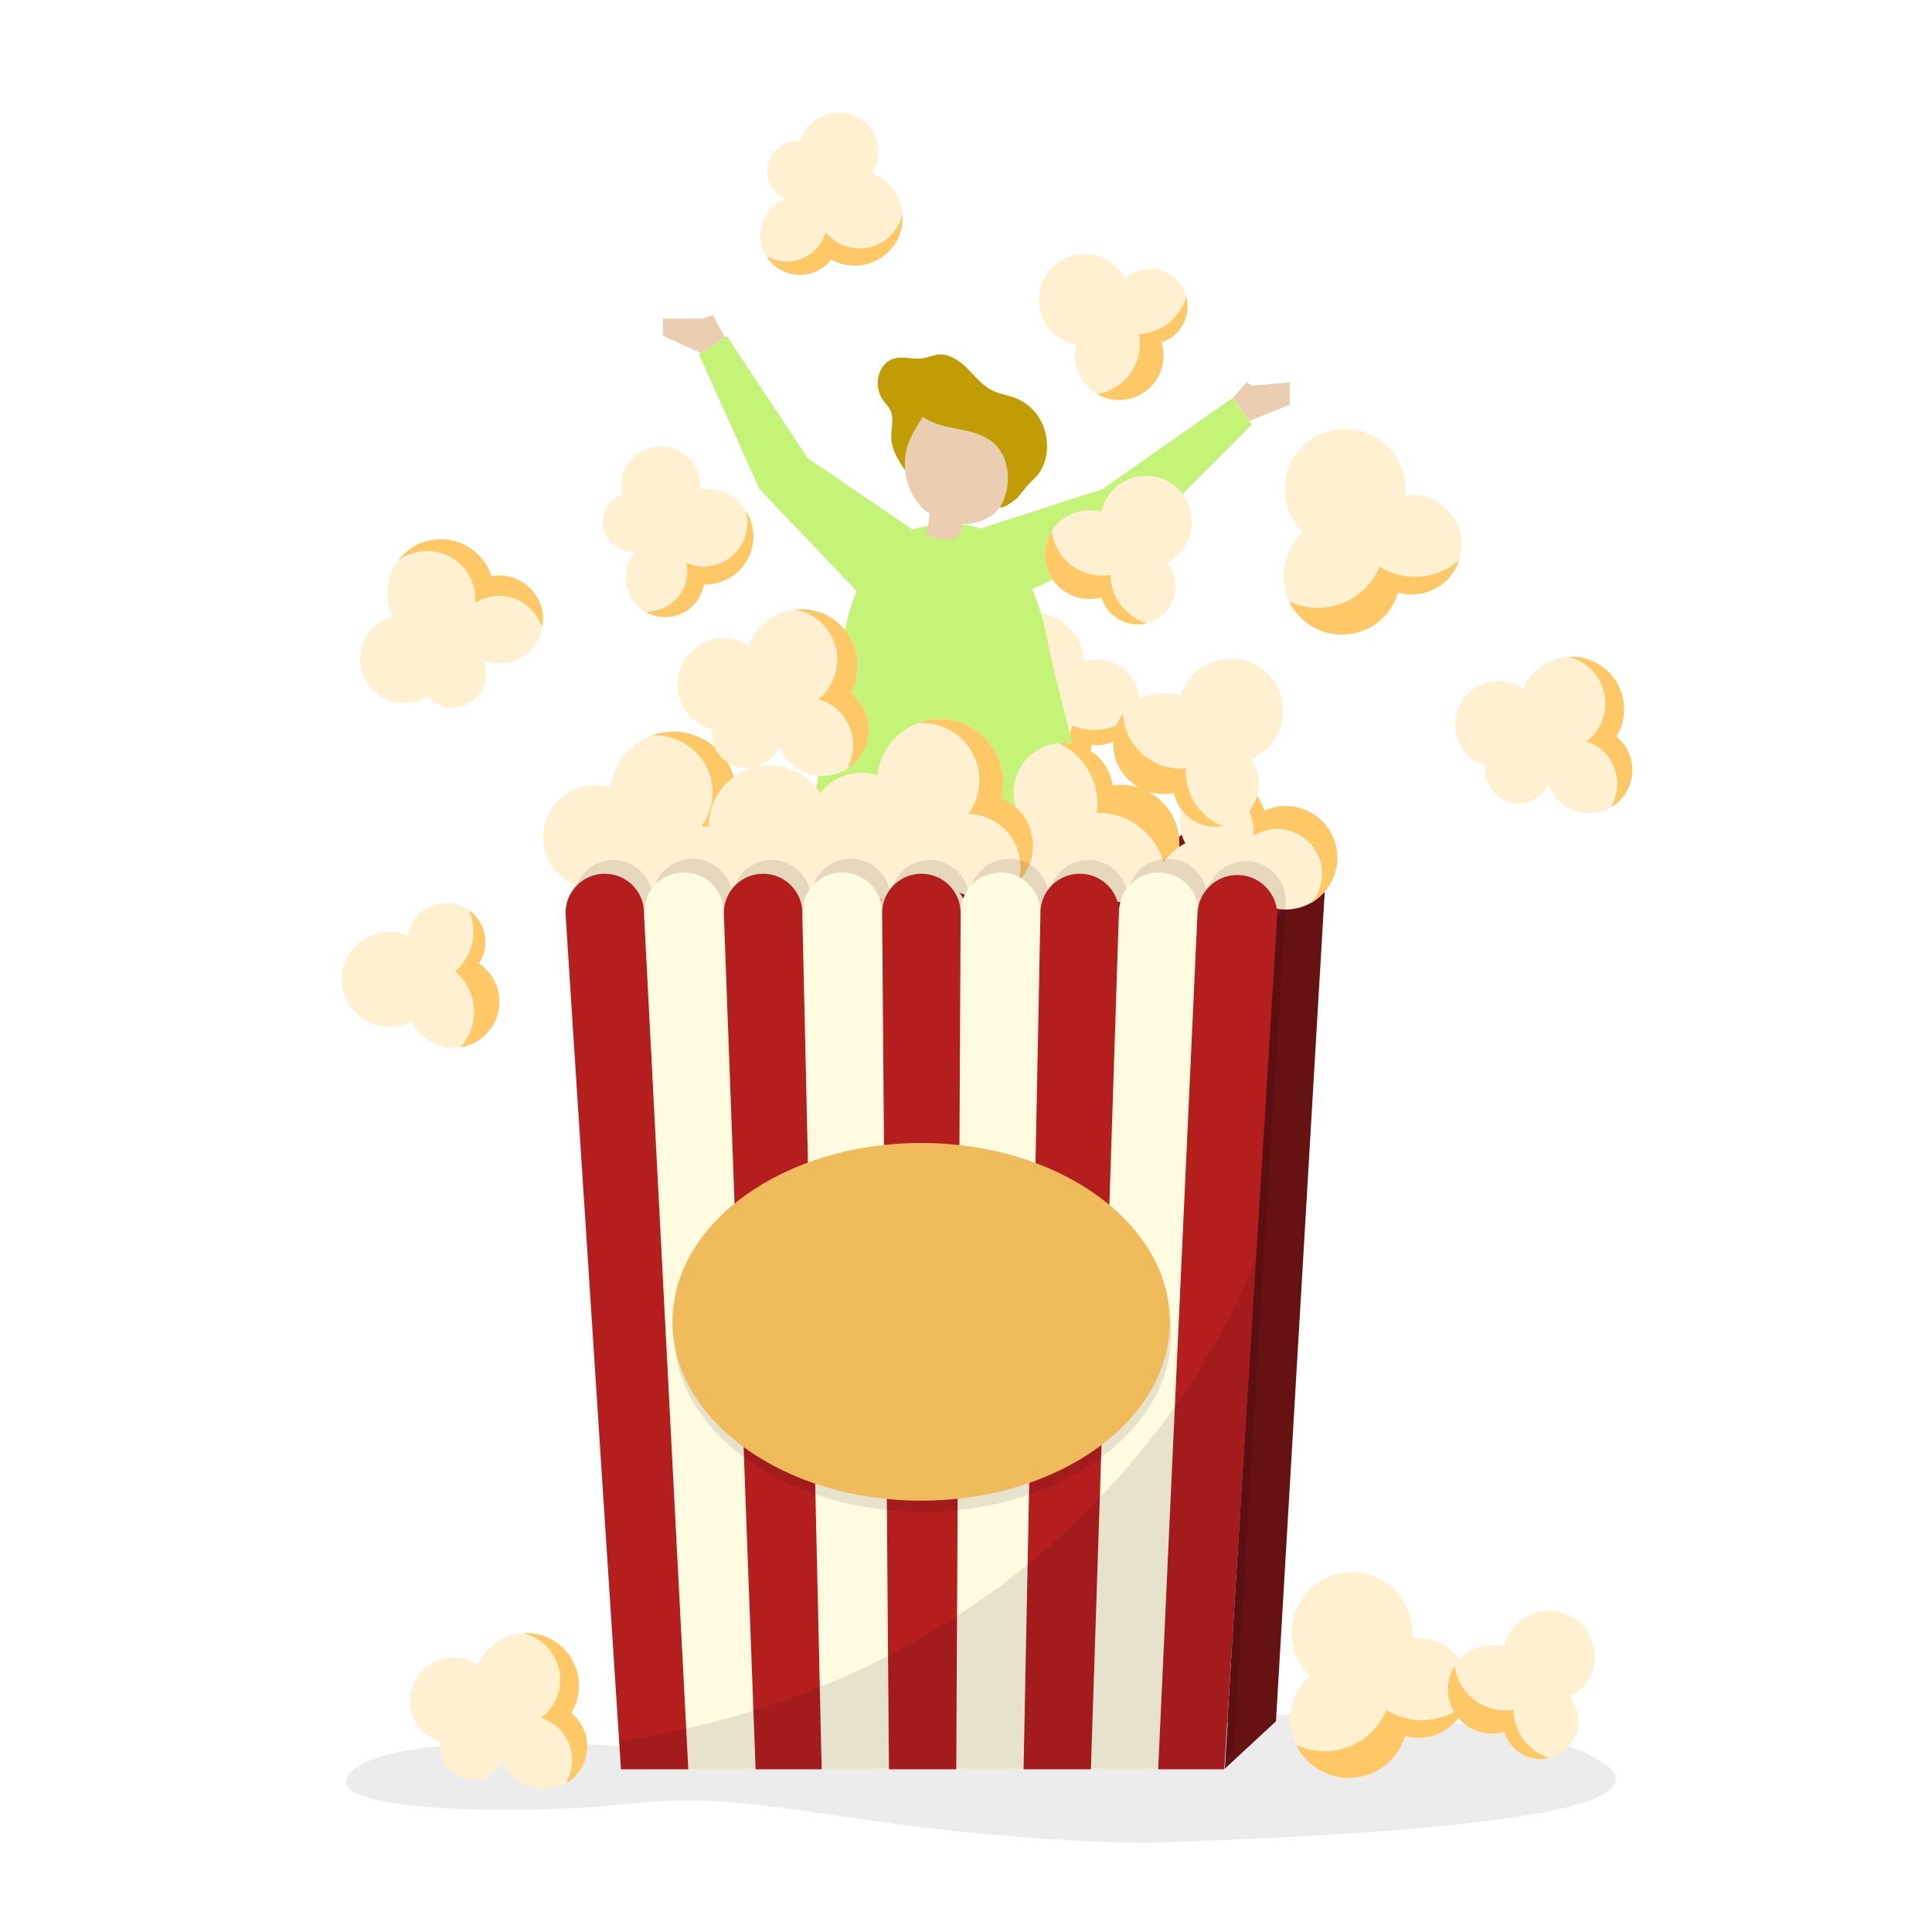 <?xml version="1.0" encoding="utf-8"?>
<!-- Generator: Adobe Illustrator 27.5.0, SVG Export Plug-In . SVG Version: 6.00 Build 0)  -->
<svg version="1.1" xmlns="http://www.w3.org/2000/svg" xmlns:xlink="http://www.w3.org/1999/xlink" x="0px" y="0px"
	 viewBox="0 0 1122 1122" style="enable-background:new 0 0 1122 1122;" xml:space="preserve">
<g id="background">
	<g>
		<rect style="fill:#FFFFFF00;" width="1122" height="1122"/>
	</g>
</g>
<g id="shadow">
	<path style="opacity:0.12;fill:#606060;" d="M203.945,1029c24-24,148-17,187-12c38.999,5,120.039-6.735,120.043-6.735
		c14.747-2.392,31.978-4.815,51.957-7.265c0,0,280-24,360,16s-174,48-247,51c-31.508,1.295-114.617-3.931-173.989-13.345
		c-60.915-8.335-88.024-14.654-142.011-8.655C305.945,1054,179.945,1053,203.945,1029z"/>
</g>
<g id="object">
	<g>
		<g>
			<g>
				<path style="fill:#FFF0D2;" d="M634.036,432.535c4.693,0.541,9.59-0.243,14.115-2.547c12.245-6.235,17.117-21.216,10.882-33.461
					c-5.554-10.906-18.044-15.956-29.362-12.525c-0.258-3.967-1.306-7.948-3.224-11.715c-7.56-14.847-25.725-20.754-40.572-13.194
					c-14.847,7.56-20.754,25.725-13.194,40.572c2.313,4.543,5.622,8.243,9.521,10.982c-6.946,8.689-8.605,20.974-3.229,31.533
					c7.326,14.388,24.929,20.112,39.317,12.786C627.265,450.395,632.867,441.827,634.036,432.535z"/>
			</g>
			<g>
				<path style="fill:#FFC866;" d="M618.29,454.965c8.974-4.57,14.577-13.138,15.745-22.43c4.693,0.541,9.59-0.243,14.115-2.547
					c7.339-3.737,12.026-10.617,13.263-18.166c-2.827,3.391-6.37,6.28-10.553,8.41c-9.095,4.631-19.304,4.715-28.054,1.108
					c-2.229,9.198-8.302,17.405-17.397,22.036c-7.803,3.973-16.428,4.602-24.247,2.423
					C589.403,457.477,605.18,461.641,618.29,454.965z"/>
			</g>
		</g>
		<g>
			<g>
				<path style="fill:#FFF0D2;" d="M549.729,408.176c2.305,0.065,4.657-0.156,7.01-0.692c15.012-3.416,24.422-18.312,21.018-33.271
					c-3.178-13.966-16.402-23.046-30.359-21.411c0.211-2.323,0.071-4.717-0.474-7.113c-2.797-12.293-15.066-19.983-27.402-17.176
					c-12.305,2.8-20.028,14.986-17.291,27.247c-7.951,3.04-12.667,11.516-10.73,20.028c1.953,8.585,9.993,14.207,18.559,13.392
					c-4.749,5.327-6.943,12.775-5.243,20.246c2.797,12.293,15.066,19.983,27.402,17.176
					C541.522,424.486,548.205,417.001,549.729,408.176z M522.748,381.953c-0.05,0.01-0.101,0.02-0.151,0.03
					c0.048-0.067,0.097-0.133,0.144-0.201C522.743,381.839,522.745,381.896,522.748,381.953z"/>
			</g>
			<g>
				<g>
					<path style="fill:#FFC866;" d="M532.218,426.603c9.305-2.117,15.987-9.602,17.511-18.427c2.305,0.065,4.657-0.156,7.01-0.692
						c15.012-3.416,24.422-18.312,21.018-33.271c-0.748-3.286-2.058-6.298-3.797-8.967c0.151,0.512,0.292,1.03,0.412,1.558
						c3.101,13.626-5.471,27.195-19.145,30.306c-5.436,1.237-10.857,0.628-15.615-1.403c2.618,12.459-5.261,24.77-17.766,27.615
						c-1.427,0.325-2.853,0.505-4.265,0.565c-0.448,0.187-0.898,0.368-1.353,0.536C520.944,426.969,526.572,427.888,532.218,426.603
						z"/>
				</g>
			</g>
		</g>
		<g>
			<g>
				<path style="fill:#C5F378;" d="M546.709,306.019c0,0-43.02-9.912-56.87,64.116c-13.849,74.028-34.603,195.071-34.603,195.071
					s38.057,27.923,123.057,27.749c85-0.173,78.929-35.161,78.929-35.161s-41.299-146.916-49.383-187.9
					C599.756,328.911,576.691,296.958,546.709,306.019z"/>
			</g>
			<g>
				<g>
					<g>
						<path style="fill:#C19D05;" d="M573.327,255.011c-0.514-0.227-1.032-0.443-1.55-0.648c-7.517-2.974-15.691-4.226-23.763-3.803
							c-2.979,0.156-6.01,0.555-8.688,1.87c-3.964,1.945-6.781,5.749-8.36,9.873c-1.579,4.123-2.048,8.58-2.331,12.986
							c-1.759-0.579-2.994-2.134-4.037-3.664c-3.066-4.497-6.13-10.022-6.864-15.502c-0.742-5.541,1.625-11.831-0.345-17.137
							c-0.911-2.453-2.945-4.285-4.465-6.414c-3.289-4.605-4.091-10.882-2.066-16.166c1.299-3.389,3.808-6.422,7.171-7.785
							c5.568-2.257,11.936,0.384,17.873-0.536c3.012-0.467,5.841-1.845,8.872-2.167c6.39-0.679,12.301,3.402,16.857,7.933
							c4.555,4.532,8.603,9.833,14.328,12.75c4.593,2.34,9.882,2.93,14.637,4.917c7.934,3.315,13.983,10.586,16.288,18.87
							c2.583,9.283,1.129,20.657-6.062,27.363c-3.605,3.361-6.612,7.196-9.666,11.035c-1.06,1.333-11.807,9.527-11.051,4.146
							c0.587-4.177,2.513-8.079,3.071-12.26C584.537,270.482,582.142,258.906,573.327,255.011z"/>
					</g>
				</g>
				<g>
					<g>
						<g>
							<path style="fill:#EBCEB1;" d="M535.944,242.087c12.246,8.745,30.534,5.315,41.576,15.636
								c7.18,6.711,9.29,18.048,6.877,27.912c-1.125,4.598-3.209,9.087-6.628,12.261c-2.219,2.06-4.917,3.491-7.71,4.524
								c-3.733,1.38-7.678,2.014-11.607,1.955c0.007,0.446,0.018,0.893,0.035,1.339c0.176,4.773-4.113,8.481-8.817,7.647
								c-3.965-0.702-7.929-1.405-11.894-2.107c0.731-4.25,1.461-8.5,2.192-12.75c-1.718-1.18-3.337-2.514-4.801-4.026
								c-8.857-9.146-12.044-23.785-7.887-36.234C529.228,252.413,532.586,247.199,535.944,242.087z"/>
						</g>
					</g>
				</g>
			</g>
			<g>
				<polygon style="fill:#C5F378;" points="563.832,308.771 640.34,284.043 715.846,231 727,246.652 659.216,314.478 580.279,351 
									"/>
			</g>
			<g>
				<polygon style="fill:#C5F378;" points="535,311 469,266 422,195 406,206 441,284 503,349 				"/>
			</g>
			<g>
				<polygon style="fill:#EBCEB1;" points="716,231 724,222 727,224 749,222 749,235 725.5,244.548 				"/>
			</g>
			<g>
				<polygon style="fill:#EBCEB1;" points="420.897,195.759 414,183 408,185 385,185 385,195 407.217,205.164 				"/>
			</g>
		</g>
		<g>
			<g>
				<path style="fill:#801516;" d="M769.969,503.798c0-12.793-10.37-23.163-23.163-23.163c-11.178,0-20.496,7.92-22.672,18.453
					c-1.586-11.247-11.245-19.901-22.93-19.901c-12.792,0-23.163,10.37-23.163,23.163c0,0.243,0.011,0.483,0.018,0.724h-0.039
					c0.013-0.444,0.021-0.69,0.021-0.724c0-12.593-10.208-22.439-22.801-22.439c-12.593,0-22.801,10.208-22.801,22.801
					c0,0.121,0.005,0.241,0.009,0.362h-0.028c0.007-0.241,0.018-0.481,0.018-0.724c0-12.793-10.37-23.163-23.163-23.163
					s-23.163,10.37-23.163,23.163c0,0.243,0.011,0.483,0.018,0.724h-0.02c0.001-0.217,0.002-0.342,0.002-0.362
					c0-12.593-10.208-22.801-22.801-22.801c-12.593,0-22.801,10.208-22.801,22.801c0,0.121,0.005,0.241,0.009,0.362h-0.027
					c0.007-0.241,0.018-0.481,0.018-0.724c0-12.793-10.37-23.163-23.163-23.163c-12.792,0-23.163,10.37-23.163,23.163
					c0,0.243,0.011,0.483,0.018,0.724h-0.027c0.004-0.12,0.009-0.24,0.009-0.362c0-12.593-10.208-22.801-22.801-22.801
					s-22.801,10.208-22.801,22.801c0,0.023,0.004,0.148,0.011,0.362h-0.029c0.007-0.241,0.018-0.481,0.018-0.724
					c0-12.793-10.371-23.163-23.163-23.163c-12.793,0-23.163,10.37-23.163,23.163c0,0.243,0.011,0.483,0.018,0.724h-0.027
					c0.004-0.12,0.009-0.24,0.009-0.362c0-12.593-10.208-22.801-22.801-22.801c-12.593,0-22.801,10.208-22.801,22.801
					c0,1.683,25.589,395.417,31.152,480.991c-0.009,0.001-0.018,0.003-0.027,0.004l0.821,12.22c0.173,2.658,0.264,4.067,0.264,4.067
					h39.088l-0.007-0.133h39.09c0.003,0.085,0.005,0.133,0.005,0.133h38.364l-0.003-0.133h39.09l0.001,0.133h39.088
					c0,0,0-0.048,0.001-0.133h39.09l-0.003,0.133h39.088c0,0,0.002-0.048,0.004-0.133h39.089l-0.006,0.133h38.364
					c0,0,0.003-0.048,0.008-0.133h0.13l0.014-0.229h0.21l18.096-296.362c0,0-0.006,0.016-0.011,0.033
					C764.196,597.898,769.969,504.671,769.969,503.798z"/>
			</g>
			<g>
				<polygon style="fill:#661112;" points="741.015,999.632 711.337,1027.138 741.739,531.305 769.969,506.694 				"/>
			</g>
		</g>
		<g>
			<g>
				<path style="fill:#FFF0D2;" d="M646.218,456.111c-0.803-5.438-3.156-10.708-7.107-15.102
					c-10.691-11.891-28.998-12.864-40.889-2.172c-10.591,9.523-12.512,25.083-5.253,36.775c-4.382,1.483-8.543,3.858-12.201,7.147
					c-14.418,12.963-15.597,35.16-2.634,49.578s35.16,15.597,49.578,2.634c4.411-3.966,7.577-8.799,9.483-14.006
					c11.857,5.196,26.167,3.368,36.42-5.851c13.972-12.562,15.115-34.073,2.552-48.045
					C668.332,458.352,657.015,454.63,646.218,456.111z"/>
			</g>
			<g>
				<path style="fill:#FFC866;" d="M676.168,467.067c-7.836-8.715-19.153-12.437-29.951-10.957
					c-0.803-5.438-3.156-10.708-7.107-15.102c-6.408-7.127-15.552-10.327-24.41-9.449c4.662,2.158,8.975,5.273,12.628,9.335
					c7.941,8.832,11.105,20.285,9.681,31.206c11.01-0.259,22.063,4.1,30.004,12.932c6.813,7.578,10.114,17.085,10.015,26.53
					C687.678,498.787,687.615,479.799,676.168,467.067z"/>
			</g>
		</g>
		<g>
			<g>
				<path style="fill:#FFF0D2;" d="M526.046,563.453c5.287,1.505,11.058,1.529,16.689-0.263
					c15.237-4.852,23.656-21.137,18.804-36.374c-4.321-13.571-17.714-21.725-31.356-19.919c0.452-4.604-0.001-9.373-1.494-14.061
					c-5.883-18.475-25.628-28.683-44.103-22.8c-18.475,5.883-28.683,25.628-22.8,44.103c1.8,5.652,4.902,10.526,8.864,14.407
					c-9.615,8.669-13.836,22.464-9.652,35.602c5.701,17.903,24.836,27.796,42.739,22.095
					C514.904,582.687,522.953,573.903,526.046,563.453z"/>
			</g>
			<g>
				<path style="fill:#FFC866;" d="M503.736,586.242c11.167-3.556,19.216-12.339,22.31-22.789
					c5.287,1.505,11.058,1.529,16.689-0.263c9.133-2.908,15.811-9.925,18.656-18.361c-3.885,3.362-8.499,6.01-13.704,7.668
					c-11.317,3.604-23.057,1.775-32.425-4.017c-4.294,10.142-12.815,18.422-24.132,22.026c-9.71,3.092-19.733,2.188-28.301-1.788
					C470.091,583.681,487.422,591.437,503.736,586.242z"/>
			</g>
		</g>
		<g>
			<g>
				<path style="fill:#FFF0D2;" d="M811.965,344.128c5.287,1.506,11.058,1.529,16.689-0.263
					c15.237-4.852,23.656-21.137,18.804-36.374c-4.321-13.571-17.714-21.725-31.356-19.919c0.451-4.604-0.001-9.373-1.494-14.061
					c-5.883-18.475-25.628-28.683-44.103-22.8c-18.475,5.883-28.683,25.628-22.8,44.103c1.8,5.652,4.902,10.526,8.864,14.407
					c-9.615,8.669-13.836,22.464-9.653,35.602c5.701,17.903,24.836,27.796,42.739,22.095
					C800.822,363.362,808.871,354.578,811.965,344.128z"/>
			</g>
			<g>
				<path style="fill:#FFC866;" d="M789.655,366.918c11.167-3.556,19.216-12.339,22.31-22.79c5.287,1.506,11.058,1.529,16.689-0.263
					c9.133-2.908,15.811-9.925,18.656-18.361c-3.885,3.362-8.499,6.01-13.704,7.668c-11.317,3.604-23.057,1.775-32.425-4.017
					c-4.294,10.142-12.815,18.422-24.133,22.025c-9.71,3.092-19.733,2.188-28.301-1.788
					C756.009,364.356,773.341,372.112,789.655,366.918z"/>
			</g>
		</g>
		<g>
			<g>
				<path style="fill:#FFF0D2;" d="M815.965,1008.128c5.287,1.506,11.058,1.529,16.689-0.263
					c15.237-4.852,23.656-21.137,18.804-36.374c-4.321-13.571-17.714-21.725-31.356-19.919c0.451-4.604-0.001-9.373-1.494-14.061
					c-5.883-18.475-25.628-28.683-44.103-22.8c-18.475,5.883-28.683,25.628-22.8,44.103c1.8,5.652,4.902,10.526,8.864,14.407
					c-9.615,8.669-13.836,22.464-9.653,35.602c5.701,17.903,24.836,27.796,42.739,22.095
					C804.822,1027.362,812.871,1018.578,815.965,1008.128z"/>
			</g>
			<g>
				<path style="fill:#FFC866;" d="M793.655,1030.917c11.167-3.556,19.216-12.339,22.31-22.789
					c5.287,1.506,11.058,1.529,16.689-0.263c9.133-2.908,15.811-9.925,18.656-18.361c-3.885,3.362-8.499,6.01-13.704,7.668
					c-11.317,3.604-23.057,1.775-32.425-4.017c-4.294,10.142-12.815,18.422-24.133,22.025c-9.71,3.092-19.733,2.188-28.301-1.788
					C760.009,1028.356,777.341,1036.112,793.655,1030.917z"/>
			</g>
		</g>
		<g>
			<g>
				<path style="fill:#FFF0D2;" d="M278.137,559.546c2.357-3.613,3.715-7.935,3.679-12.572c-0.098-12.549-10.351-22.643-22.9-22.545
					c-11.178,0.087-20.4,8.233-22.215,18.88c-3.347-1.408-7.027-2.176-10.888-2.146c-15.216,0.119-27.455,12.551-27.336,27.767
					c0.119,15.216,12.551,27.455,27.767,27.336c4.656-0.036,9.029-1.23,12.859-3.299c4.266,9.221,13.626,15.59,24.448,15.505
					c14.746-0.115,26.606-12.162,26.49-26.908C289.968,572.366,285.253,564.292,278.137,559.546z"/>
			</g>
			<g>
				<path style="fill:#FFC866;" d="M290.04,581.564c-0.072-9.198-4.787-17.272-11.903-22.018c2.357-3.613,3.715-7.935,3.679-12.572
					c-0.059-7.522-3.768-14.159-9.431-18.25c1.618,3.694,2.532,7.767,2.565,12.055c0.073,9.321-4.025,17.697-10.542,23.375
					c6.605,5.575,10.834,13.886,10.907,23.207c0.063,7.997-2.943,15.301-7.914,20.801C280.305,606.192,290.145,595,290.04,581.564z"
					/>
			</g>
		</g>
		<g>
			<g>
				<path style="fill:#FFF0D2;" d="M426.431,470.618c0.756-2.929,1.159-6,1.159-9.164c0-20.188-16.366-36.554-36.554-36.554
					c-18.848,0-34.359,14.266-36.336,32.589c-2.919-0.946-6.031-1.463-9.266-1.463c-16.59,0-30.039,13.449-30.039,30.04
					c0,16.548,13.381,29.967,29.913,30.036c1.58,11.051,11.079,19.547,22.566,19.547c11.586,0,21.147-8.644,22.603-19.833
					c5.448,7.622,14.364,12.595,24.447,12.595c16.59,0,30.04-13.449,30.04-30.04C444.962,485.857,437.31,475.134,426.431,470.618z
					 M384.905,497.486c-0.002,0.068-0.004,0.135-0.005,0.203c-0.072-0.081-0.143-0.162-0.216-0.242
					C384.758,497.459,384.832,497.473,384.905,497.486z"/>
			</g>
			<g>
				<g>
					<path style="fill:#FFC866;" d="M444.962,498.37c0-12.513-7.653-23.235-18.531-27.752c0.756-2.929,1.159-6,1.159-9.164
						c0-20.188-16.366-36.554-36.554-36.554c-4.435,0-8.682,0.799-12.615,2.246c0.701-0.044,1.406-0.074,2.119-0.074
						c18.389,0,33.297,14.907,33.297,33.297c0,7.311-2.365,14.065-6.36,19.557c16.751,0.277,30.247,13.933,30.247,30.75
						c0,1.92-0.184,3.795-0.521,5.617c0.109,0.628,0.21,1.256,0.292,1.886C442.14,512.89,444.962,505.961,444.962,498.37z"/>
				</g>
			</g>
		</g>
		<g>
			<g>
				<path style="fill:#FFF0D2;" d="M285.433,334.608c-0.799-2.441-1.916-4.822-3.364-7.086
					c-9.236-14.442-28.432-18.662-42.874-9.426c-13.483,8.623-18.052,25.926-11.084,39.937c-2.521,0.659-4.984,1.713-7.298,3.193
					c-11.868,7.59-15.336,23.365-7.746,35.233c7.571,11.838,23.283,15.316,35.141,7.801c6.186,7.183,16.869,8.915,25.086,3.659
					c8.288-5.301,11.173-15.858,7.095-24.529c7.385,2.96,16.038,2.438,23.251-2.175c11.868-7.591,15.336-23.365,7.746-35.233
					C305.662,337.031,295.282,332.862,285.433,334.608z M268.02,372.828c0.03,0.049,0.059,0.098,0.089,0.147
					c-0.088-0.025-0.176-0.051-0.265-0.074C267.902,372.876,267.961,372.852,268.02,372.828z"/>
			</g>
			<g>
				<g>
					<path style="fill:#FFC866;" d="M311.387,345.983c-5.725-8.951-16.105-13.121-25.954-11.374
						c-0.799-2.441-1.916-4.822-3.364-7.086c-9.236-14.442-28.432-18.662-42.874-9.426c-3.173,2.029-5.845,4.543-7.997,7.378
						c0.482-0.352,0.972-0.697,1.482-1.023c13.155-8.413,30.64-4.57,39.053,8.586c3.345,5.23,4.743,11.143,4.398,16.9
						c12.11-7.466,28.012-3.871,35.706,8.159c0.878,1.373,1.604,2.799,2.197,4.257c0.366,0.399,0.725,0.802,1.072,1.216
						C316.011,357.661,314.86,351.414,311.387,345.983z"/>
				</g>
			</g>
		</g>
		<g>
			<g>
				<path style="fill:#FFF0D2;" d="M581.334,463.38c0.756-2.929,1.159-6,1.159-9.165c0-20.188-16.366-36.554-36.554-36.554
					c-18.848,0-34.359,14.266-36.336,32.589c-2.919-0.946-6.031-1.463-9.266-1.463c-16.59,0-30.04,13.449-30.04,30.04
					c0,16.548,13.381,29.968,29.913,30.036c1.58,11.051,11.079,19.547,22.566,19.547c11.586,0,21.147-8.644,22.602-19.833
					c5.448,7.622,14.364,12.595,24.448,12.595c16.59,0,30.039-13.449,30.039-30.04C599.865,478.618,592.212,467.896,581.334,463.38z
					 M539.808,490.247c-0.002,0.067-0.004,0.135-0.005,0.203c-0.072-0.081-0.143-0.162-0.216-0.242
					C539.661,490.221,539.734,490.235,539.808,490.247z"/>
			</g>
			<g>
				<g>
					<path style="fill:#FFC866;" d="M599.865,491.131c0-12.513-7.653-23.235-18.531-27.752c0.756-2.929,1.159-6,1.159-9.165
						c0-20.188-16.366-36.554-36.554-36.554c-4.435,0-8.682,0.799-12.615,2.246c0.701-0.044,1.406-0.074,2.119-0.074
						c18.389,0,33.297,14.908,33.297,33.297c0,7.311-2.365,14.065-6.36,19.557c16.751,0.277,30.247,13.934,30.247,30.75
						c0,1.92-0.185,3.795-0.521,5.617c0.11,0.628,0.211,1.256,0.292,1.886C597.043,505.652,599.865,498.723,599.865,491.131z"/>
				</g>
			</g>
		</g>
		<g>
			<g>
				<path style="fill:#FFF0D2;" d="M493.851,402.384c1.314-2.362,2.354-4.927,3.068-7.664c4.549-17.458-5.915-35.299-23.373-39.848
					c-16.299-4.247-32.927,4.594-38.766,19.993c-2.311-1.476-4.886-2.624-7.683-3.353c-14.347-3.739-29.008,4.861-32.746,19.208
					c-3.729,14.31,4.818,28.93,19.099,32.715c-1.124,9.912,5.176,19.4,15.109,21.989c10.019,2.611,20.235-2.709,24.015-12.057
					c2.994,7.819,9.583,14.128,18.303,16.401c14.347,3.739,29.008-4.861,32.746-19.208
					C506.442,419.738,502.241,408.741,493.851,402.384z M451.887,416.26c-0.017,0.058-0.034,0.116-0.05,0.174
					c-0.044-0.086-0.087-0.172-0.132-0.258C451.766,416.204,451.826,416.233,451.887,416.26z"/>
			</g>
			<g>
				<g>
					<path style="fill:#FFC866;" d="M503.622,430.558c2.82-10.821-1.382-21.817-9.771-28.175c1.314-2.362,2.354-4.927,3.068-7.664
						c4.549-17.458-5.915-35.299-23.373-39.848c-3.836-1-7.688-1.266-11.415-0.901c0.616,0.12,1.233,0.253,1.849,0.413
						c15.902,4.144,25.434,20.395,21.29,36.297c-1.648,6.322-5.214,11.63-9.907,15.479c14.423,4.014,23.016,18.865,19.227,33.408
						c-0.433,1.66-1.015,3.24-1.716,4.74c-0.047,0.567-0.101,1.134-0.172,1.697C497.91,442.479,501.912,437.123,503.622,430.558z"/>
				</g>
			</g>
		</g>
		<g>
			<g>
				<path style="fill:#FFF0D2;" d="M938.767,427.778c1.309-2.163,2.37-4.525,3.131-7.059c4.853-16.164-4.317-33.201-20.48-38.054
					c-15.091-4.531-30.939,3.163-36.926,17.358c-2.11-1.459-4.477-2.621-7.067-3.399c-13.283-3.988-27.284,3.547-31.272,16.831
					c-3.978,13.249,3.51,27.21,16.73,31.239c-1.391,9.227,4.172,18.313,13.369,21.075c9.276,2.785,19.009-1.837,22.864-10.446
					c2.53,7.412,8.473,13.537,16.546,15.961c13.283,3.988,27.284-3.547,31.272-16.83
					C949.941,444.434,946.391,434.009,938.767,427.778z M899.061,439.308c-0.018,0.054-0.035,0.107-0.053,0.161
					c-0.038-0.082-0.075-0.164-0.115-0.246C898.95,439.252,899.005,439.281,899.061,439.308z"/>
			</g>
			<g>
				<g>
					<path style="fill:#FFC866;" d="M946.933,454.452c3.008-10.019-0.542-20.443-8.166-26.674c1.309-2.163,2.37-4.525,3.131-7.059
						c4.853-16.164-4.317-33.201-20.48-38.054c-3.551-1.066-7.143-1.447-10.64-1.234c0.572,0.133,1.144,0.279,1.714,0.45
						c14.723,4.42,23.076,19.94,18.655,34.663c-1.757,5.854-5.274,10.693-9.793,14.13c13.345,4.248,20.868,18.426,16.826,31.891
						c-0.461,1.537-1.06,2.994-1.768,4.372c-0.063,0.529-0.133,1.056-0.219,1.581C941.183,465.4,945.108,460.531,946.933,454.452z"
						/>
				</g>
			</g>
		</g>
		<g>
			<g>
				<path style="fill:#FFF0D2;" d="M331.767,994.778c1.309-2.163,2.37-4.525,3.131-7.059c4.853-16.164-4.317-33.201-20.48-38.054
					c-15.091-4.531-30.939,3.163-36.926,17.358c-2.11-1.459-4.477-2.621-7.067-3.399c-13.283-3.988-27.284,3.547-31.272,16.831
					c-3.978,13.249,3.51,27.21,16.73,31.239c-1.391,9.227,4.172,18.313,13.369,21.075c9.276,2.785,19.009-1.837,22.864-10.446
					c2.53,7.412,8.473,13.537,16.546,15.961c13.283,3.988,27.284-3.547,31.272-16.83
					C342.941,1011.434,339.391,1001.009,331.767,994.778z M292.061,1006.308c-0.018,0.054-0.035,0.107-0.053,0.161
					c-0.038-0.082-0.075-0.164-0.115-0.246C291.95,1006.252,292.005,1006.281,292.061,1006.308z"/>
			</g>
			<g>
				<g>
					<path style="fill:#FFC866;" d="M339.933,1021.452c3.008-10.019-0.542-20.443-8.166-26.674c1.309-2.163,2.37-4.525,3.131-7.059
						c4.853-16.164-4.317-33.201-20.48-38.054c-3.551-1.066-7.143-1.447-10.64-1.234c0.572,0.133,1.144,0.279,1.714,0.45
						c14.723,4.42,23.076,19.94,18.655,34.663c-1.757,5.854-5.274,10.693-9.793,14.13c13.345,4.248,20.868,18.426,16.826,31.891
						c-0.462,1.537-1.06,2.994-1.768,4.372c-0.063,0.529-0.133,1.056-0.219,1.581C334.183,1032.4,338.108,1027.531,339.933,1021.452
						z"/>
				</g>
			</g>
		</g>
		<g>
			<g>
				<path style="fill:#FFF0D2;" d="M734.206,470.818c-1.691-6.172-5.738-11.697-11.74-15.111
					c-11.989-6.818-27.235-2.626-34.053,9.363c-4.504,7.92-4.2,17.259-0.021,24.653c-5.822,3.013-10.872,7.681-14.354,13.804
					c-9.584,16.854-3.691,38.287,13.163,47.871c16.854,9.584,38.287,3.691,47.871-13.163c1.997-3.513,3.313-7.225,4.007-10.987
					c12.825,3.332,26.786-2.163,33.649-14.231c8.201-14.422,3.158-32.761-11.263-40.962
					C752.775,467.115,742.665,466.988,734.206,470.818z"/>
			</g>
			<g>
				<path style="fill:#FFC866;" d="M734.206,470.818c-1.691-6.172-5.738-11.697-11.74-15.111c-8.696-4.945-19.103-4.094-26.767,1.32
					c6.246-1.536,13.067-0.784,19.099,2.646c9.409,5.35,14.214,15.675,12.992,25.788c7.874-4.982,18.168-5.57,26.833-0.642
					c12.51,7.114,16.885,23.023,9.771,35.533c-0.759,1.335-1.624,2.572-2.569,3.718c4.398-2.576,8.202-6.302,10.903-11.052
					c8.201-14.422,3.158-32.761-11.263-40.962C752.775,467.115,742.665,466.988,734.206,470.818z"/>
			</g>
		</g>
		<g>
			<g>
				<path style="fill:#FFF0D2;" d="M477.549,539.566c5.287,1.505,11.058,1.529,16.689-0.263
					c15.237-4.852,23.656-21.137,18.804-36.374c-4.321-13.572-17.714-21.725-31.356-19.919c0.452-4.604-0.001-9.373-1.493-14.061
					c-5.883-18.475-25.628-28.683-44.103-22.8c-18.475,5.883-28.683,25.628-22.8,44.103c1.8,5.652,4.902,10.526,8.864,14.407
					c-9.615,8.669-13.836,22.464-9.652,35.602c5.701,17.903,24.836,27.796,42.739,22.095
					C466.406,558.8,474.455,550.016,477.549,539.566z"/>
			</g>
			<g>
				<path style="fill:#FFC866;" d="M455.239,562.356c11.167-3.556,19.216-12.339,22.31-22.79c5.287,1.505,11.058,1.529,16.689-0.263
					c9.133-2.908,15.811-9.925,18.656-18.361c-3.885,3.362-8.499,6.01-13.704,7.668c-11.317,3.604-23.057,1.775-32.425-4.017
					c-4.294,10.142-12.815,18.422-24.132,22.026c-9.71,3.092-19.733,2.188-28.301-1.788
					C421.593,559.794,438.925,567.55,455.239,562.356z"/>
			</g>
		</g>
		<g style="opacity:0.1;">
			<g>
				<path d="M746.739,523.305c0-12.793-10.37-23.163-23.163-23.163c-11.178,0-20.496,7.92-22.672,18.453
					c-1.586-11.247-11.245-19.901-22.93-19.901c-12.793,0-23.163,10.371-23.163,23.163c0,0.243,0.011,0.483,0.018,0.724h-0.039
					c0.013-0.433,0.021-0.691,0.021-0.724c0-12.593-10.208-22.439-22.801-22.439c-12.593,0-22.801,10.208-22.801,22.801
					c0,0.122,0.006,0.242,0.009,0.362h-0.027c0.008-0.241,0.018-0.481,0.018-0.724c0-12.793-10.37-23.163-23.163-23.163
					s-23.163,10.371-23.163,23.163c0,0.243,0.011,0.483,0.018,0.724h-0.02c0.001-0.211,0.002-0.342,0.002-0.362
					c0-12.593-10.208-22.801-22.801-22.801c-12.593,0-22.801,10.208-22.801,22.801c0,0.122,0.006,0.242,0.009,0.362h-0.028
					c0.008-0.241,0.018-0.481,0.018-0.724c0-12.793-10.37-23.163-23.163-23.163s-23.163,10.371-23.163,23.163
					c0,0.243,0.011,0.483,0.018,0.724h-0.027c0.004-0.121,0.009-0.241,0.009-0.362c0-12.593-10.208-22.801-22.801-22.801
					c-12.592,0-22.801,10.208-22.801,22.801c0,0.023,0.004,0.155,0.011,0.362h-0.029c0.007-0.241,0.018-0.481,0.018-0.724
					c0-12.793-10.37-23.163-23.163-23.163c-12.793,0-23.163,10.371-23.163,23.163c0,0.243,0.011,0.483,0.018,0.724h-0.027
					c0.004-0.121,0.009-0.241,0.009-0.362c0-12.593-10.208-22.801-22.801-22.801c-12.593,0-22.801,10.208-22.801,22.801
					c0,1.684,25.59,395.424,31.152,480.991c-0.009,0.001-0.018,0.003-0.027,0.004l0.822,12.227c0.172,2.648,0.264,4.06,0.264,4.06
					h39.087l-0.007-0.133h39.09c0.003,0.081,0.005,0.133,0.005,0.133h38.364l-0.003-0.133h39.09l0.001,0.133h39.088
					c0,0,0-0.052,0.001-0.133h39.09l-0.003,0.133h39.088c0,0,0.002-0.052,0.004-0.133h39.089l-0.006,0.133h38.364
					c0,0,0.003-0.052,0.008-0.133h0.13l0.014-0.229h0.21l18.096-296.362c0,0-0.006,0.016-0.012,0.033
					C740.966,617.405,746.739,524.177,746.739,523.305z"/>
			</g>
		</g>
		<g>
			<g>
				<path style="fill:#FFFBE1;" d="M696.118,530.581c0.008-0.241,0.018-0.481,0.018-0.724c0-12.793-10.37-23.163-23.163-23.163
					s-23.163,10.37-23.163,23.163c0,0.243,0.011,0.483,0.018,0.724H604.19c0.007-0.241,0.018-0.481,0.018-0.724
					c0-12.793-10.371-23.163-23.163-23.163c-12.792,0-23.163,10.37-23.163,23.163c0,0.243,0.011,0.483,0.018,0.724h-45.639
					c0.007-0.241,0.018-0.481,0.018-0.724c0-12.793-10.37-23.163-23.163-23.163s-23.163,10.37-23.163,23.163
					c0,0.243,0.011,0.483,0.018,0.724h-45.639c0.007-0.241,0.018-0.481,0.018-0.724c0-12.793-10.37-23.163-23.163-23.163
					c-12.793,0-23.163,10.37-23.163,23.163c0,0.243,0.011,0.483,0.018,0.724h-45.02l32.395,496.786h349.695l30.081-496.786H696.118z
					"/>
			</g>
			<g>
				<g>
					<path style="fill:#B51E1F;" d="M374.007,530.943c0.008-0.241,0.018-0.481,0.018-0.724c0-12.593-10.208-22.801-22.801-22.801
						c-12.593,0-22.801,10.208-22.801,22.801c0,1.889,32.211,497.281,32.211,497.281h39.088L374.007,530.943z"/>
				</g>
				<g>
					<path style="fill:#B51E1F;" d="M465.935,530.943c0.008-0.241,0.018-0.481,0.018-0.724c0-12.593-10.208-22.801-22.801-22.801
						c-12.593,0-22.801,10.208-22.801,22.801c0,1.647,18.458,497.281,18.458,497.281h38.364L465.935,530.943z"/>
				</g>
				<g>
					<path style="fill:#B51E1F;" d="M535.081,507.418c-12.593,0-22.801,10.208-22.801,22.801c0,0.243,0.011,0.483,0.018,0.724
						l3.963,496.557h39.088c0,0,2.533-495.877,2.533-497.281C557.882,517.626,547.674,507.418,535.081,507.418z"/>
				</g>
				<g>
					<path style="fill:#B51E1F;" d="M627.009,507.418c-12.593,0-22.801,10.208-22.801,22.801c0,0.243,0.011,0.483,0.018,0.724
						l-9.79,496.557h39.088c0,0,16.286-496.028,16.286-497.643C649.81,517.264,639.602,507.418,627.009,507.418z"/>
				</g>
				<g>
					<path style="fill:#B51E1F;" d="M741.739,531.305c0-12.793-10.37-23.163-23.163-23.163c-12.671,0-22.96,10.176-23.154,22.801
						l-22.81,496.557h38.364C710.975,1027.5,741.739,533.318,741.739,531.305z"/>
				</g>
			</g>
			<g style="opacity:0.1;">
				<g>
					<ellipse cx="535.822" cy="774.154" rx="144.424" ry="103.872"/>
				</g>
			</g>
			<g>
				<ellipse style="fill:#F0BB5B;" cx="534.961" cy="767.64" rx="144.424" ry="103.872"/>
			</g>
			<g style="opacity:0.1;">
				<g>
					<path d="M729.433,730.776c0,0-81.572,236.532-369.885,280.438l1.07,15.925h350.718L729.433,730.776z"/>
				</g>
			</g>
		</g>
		<g>
			<g>
				<path style="fill:#FFF0D2;" d="M681.742,460.504c1.001,4.632,3.326,9.032,6.975,12.587c9.876,9.62,25.68,9.412,35.3-0.464
					c8.568-8.797,9.333-22.293,2.421-31.936c3.685-1.526,7.129-3.806,10.089-6.845c11.664-11.975,11.412-31.138-0.563-42.801
					c-11.975-11.664-31.138-11.412-42.801,0.563c-3.569,3.664-6.016,8.002-7.359,12.59c-10.497-3.794-22.703-1.404-30.998,7.112
					c-11.303,11.604-11.059,30.174,0.545,41.478C662.589,459.838,672.537,462.394,681.742,460.504z"/>
			</g>
			<g>
				<path style="fill:#FFC866;" d="M655.351,452.787c7.238,7.05,17.187,9.607,26.391,7.717c1.001,4.632,3.326,9.032,6.975,12.587
					c5.92,5.766,13.968,7.997,21.539,6.736c-4.134-1.591-8.022-4.024-11.396-7.311c-7.335-7.145-10.711-16.817-10.109-26.293
					c-9.457,0.851-19.215-2.269-26.55-9.414c-6.294-6.13-9.675-14.121-10.13-22.252
					C643.639,426.156,644.776,442.488,655.351,452.787z"/>
			</g>
		</g>
		<g>
			<g>
				<path style="fill:#FFF0D2;" d="M639.703,346.855c1.175,3.991,3.495,7.694,6.92,10.57c9.268,7.786,23.093,6.584,30.878-2.684
					c6.935-8.255,6.734-20.121,0.059-28.119c3.128-1.574,5.997-3.792,8.392-6.644c9.44-11.237,7.983-28-3.254-37.44
					c-11.237-9.44-28-7.983-37.44,3.254c-2.888,3.438-4.751,7.394-5.631,11.499c-9.436-2.645-19.969,0.235-26.682,8.227
					c-9.148,10.89-7.736,27.134,3.153,36.282C622.89,347.506,631.766,349.103,639.703,346.855z"/>
			</g>
			<g>
				<path style="fill:#FFC866;" d="M616.097,341.8c6.793,5.706,15.668,7.303,23.605,5.055c1.175,3.991,3.495,7.694,6.92,10.57
					c5.555,4.667,12.746,6.101,19.294,4.508c-3.722-1.126-7.283-3.006-10.45-5.666c-6.884-5.783-10.463-14.034-10.547-22.37
					c-8.226,1.355-16.97-0.747-23.854-6.53c-5.906-4.962-9.382-11.74-10.305-18.83C604.125,319.238,606.174,333.464,616.097,341.8z"
					/>
			</g>
		</g>
		<g>
			<g>
				<path style="fill:#FFF0D2;" d="M873.703,1005.855c1.175,3.991,3.495,7.694,6.92,10.57c9.268,7.786,23.093,6.584,30.878-2.684
					c6.935-8.255,6.734-20.121,0.059-28.119c3.128-1.574,5.997-3.792,8.392-6.644c9.44-11.237,7.983-28-3.254-37.44
					c-11.237-9.44-28-7.983-37.44,3.254c-2.888,3.438-4.751,7.394-5.631,11.499c-9.436-2.645-19.969,0.235-26.682,8.227
					c-9.148,10.89-7.736,27.134,3.153,36.282C856.89,1006.506,865.766,1008.103,873.703,1005.855z"/>
			</g>
			<g>
				<path style="fill:#FFC866;" d="M850.097,1000.8c6.793,5.706,15.668,7.303,23.605,5.055c1.175,3.991,3.495,7.694,6.92,10.57
					c5.555,4.667,12.746,6.101,19.294,4.508c-3.722-1.126-7.283-3.006-10.45-5.666c-6.884-5.783-10.463-14.034-10.547-22.37
					c-8.226,1.355-16.97-0.747-23.854-6.53c-5.906-4.961-9.382-11.74-10.305-18.83C838.125,978.238,840.174,992.464,850.097,1000.8z
					"/>
			</g>
		</g>
		<g>
			<g>
				<path style="fill:#FFF0D2;" d="M674.541,198.817c3.957-1.286,7.594-3.707,10.374-7.21c7.526-9.48,5.941-23.266-3.54-30.792
					c-8.444-6.703-20.3-6.173-28.11,0.721c-1.66-3.084-3.957-5.889-6.874-8.204c-11.495-9.125-28.211-7.203-37.335,4.292
					c-9.125,11.495-7.203,28.21,4.292,37.335c3.517,2.792,7.523,4.544,11.651,5.31c-2.382,9.505,0.789,19.955,8.964,26.444
					c11.139,8.842,27.338,6.98,36.18-4.159C675.659,215.605,677.009,206.689,674.541,198.817z"/>
			</g>
			<g>
				<path style="fill:#FFC866;" d="M670.144,222.554c5.516-6.948,6.865-15.865,4.398-23.737c3.957-1.286,7.594-3.707,10.374-7.21
					c4.511-5.682,5.745-12.911,3.971-19.411c-1.022,3.752-2.803,7.364-5.374,10.603c-5.589,7.042-13.738,10.848-22.068,11.164
					c1.583,8.185-0.276,16.984-5.865,24.026c-4.796,6.041-11.475,9.705-18.537,10.823
					C647.922,235.147,662.086,232.704,670.144,222.554z"/>
			</g>
		</g>
		<g>
			<g>
				<path style="fill:#FFF0D2;" d="M482.676,150.682c2.01,1.131,4.194,2.03,6.526,2.652c14.876,3.966,30.14-4.835,34.092-19.659
					c3.69-13.839-3.785-28.032-16.899-33.083c1.269-1.958,2.259-4.141,2.892-6.516c3.248-12.182-4.029-24.7-16.254-27.959
					c-12.194-3.251-24.702,3.938-27.989,16.063c-8.452-1.011-16.572,4.294-18.822,12.729c-2.268,8.507,2.229,17.226,10.189,20.493
					c-6.683,2.503-12.093,8.073-14.067,15.477c-3.248,12.182,4.029,24.699,16.254,27.959
					C467.819,161.295,477.218,157.783,482.676,150.682z M471.008,114.912c-0.049-0.015-0.099-0.029-0.148-0.043
					c0.074-0.037,0.148-0.073,0.221-0.111C471.056,114.81,471.032,114.861,471.008,114.912z"/>
			</g>
			<g>
				<g>
					<path style="fill:#FFC866;" d="M458.599,158.837c9.22,2.458,18.619-1.054,24.077-8.155c2.01,1.131,4.194,2.03,6.526,2.652
						c14.876,3.966,30.14-4.835,34.092-19.659c0.868-3.257,1.111-6.532,0.815-9.704c-0.105,0.524-0.221,1.047-0.36,1.57
						c-3.6,13.503-17.504,21.52-31.054,17.907c-5.387-1.436-9.901-4.5-13.166-8.512c-3.484,12.245-16.189,19.472-28.581,16.168
						c-1.414-0.377-2.76-0.881-4.037-1.486c-0.484-0.043-0.967-0.092-1.447-0.156C448.452,153.912,453.005,157.345,458.599,158.837z
						"/>
				</g>
			</g>
		</g>
		<g>
			<g>
				<path style="fill:#FFF0D2;" d="M408.809,339.411c2.305,0.065,4.657-0.156,7.01-0.692c15.012-3.416,24.422-18.312,21.018-33.271
					c-3.178-13.966-16.402-23.046-30.359-21.411c0.211-2.323,0.071-4.717-0.474-7.113c-2.797-12.293-15.066-19.983-27.402-17.176
					c-12.305,2.8-20.028,14.986-17.291,27.247c-7.951,3.04-12.667,11.517-10.73,20.029c1.954,8.585,9.993,14.207,18.559,13.392
					c-4.749,5.327-6.943,12.775-5.243,20.246c2.797,12.293,15.066,19.983,27.402,17.176
					C400.602,355.721,407.285,348.236,408.809,339.411z M381.829,313.187c-0.051,0.01-0.101,0.02-0.151,0.031
					c0.048-0.067,0.097-0.133,0.143-0.201C381.824,313.074,381.826,313.13,381.829,313.187z"/>
			</g>
			<g>
				<g>
					<path style="fill:#FFC866;" d="M391.298,357.838c9.305-2.117,15.987-9.602,17.512-18.427c2.305,0.065,4.657-0.156,7.01-0.692
						c15.012-3.416,24.422-18.312,21.018-33.271c-0.748-3.287-2.058-6.298-3.797-8.967c0.151,0.512,0.292,1.03,0.412,1.558
						c3.101,13.626-5.471,27.195-19.145,30.306c-5.436,1.237-10.857,0.628-15.615-1.403c2.618,12.459-5.261,24.77-17.766,27.615
						c-1.427,0.325-2.853,0.505-4.265,0.565c-0.448,0.187-0.898,0.368-1.353,0.536C380.025,358.204,385.653,359.122,391.298,357.838
						z"/>
				</g>
			</g>
		</g>
	</g>
</g>
</svg>
